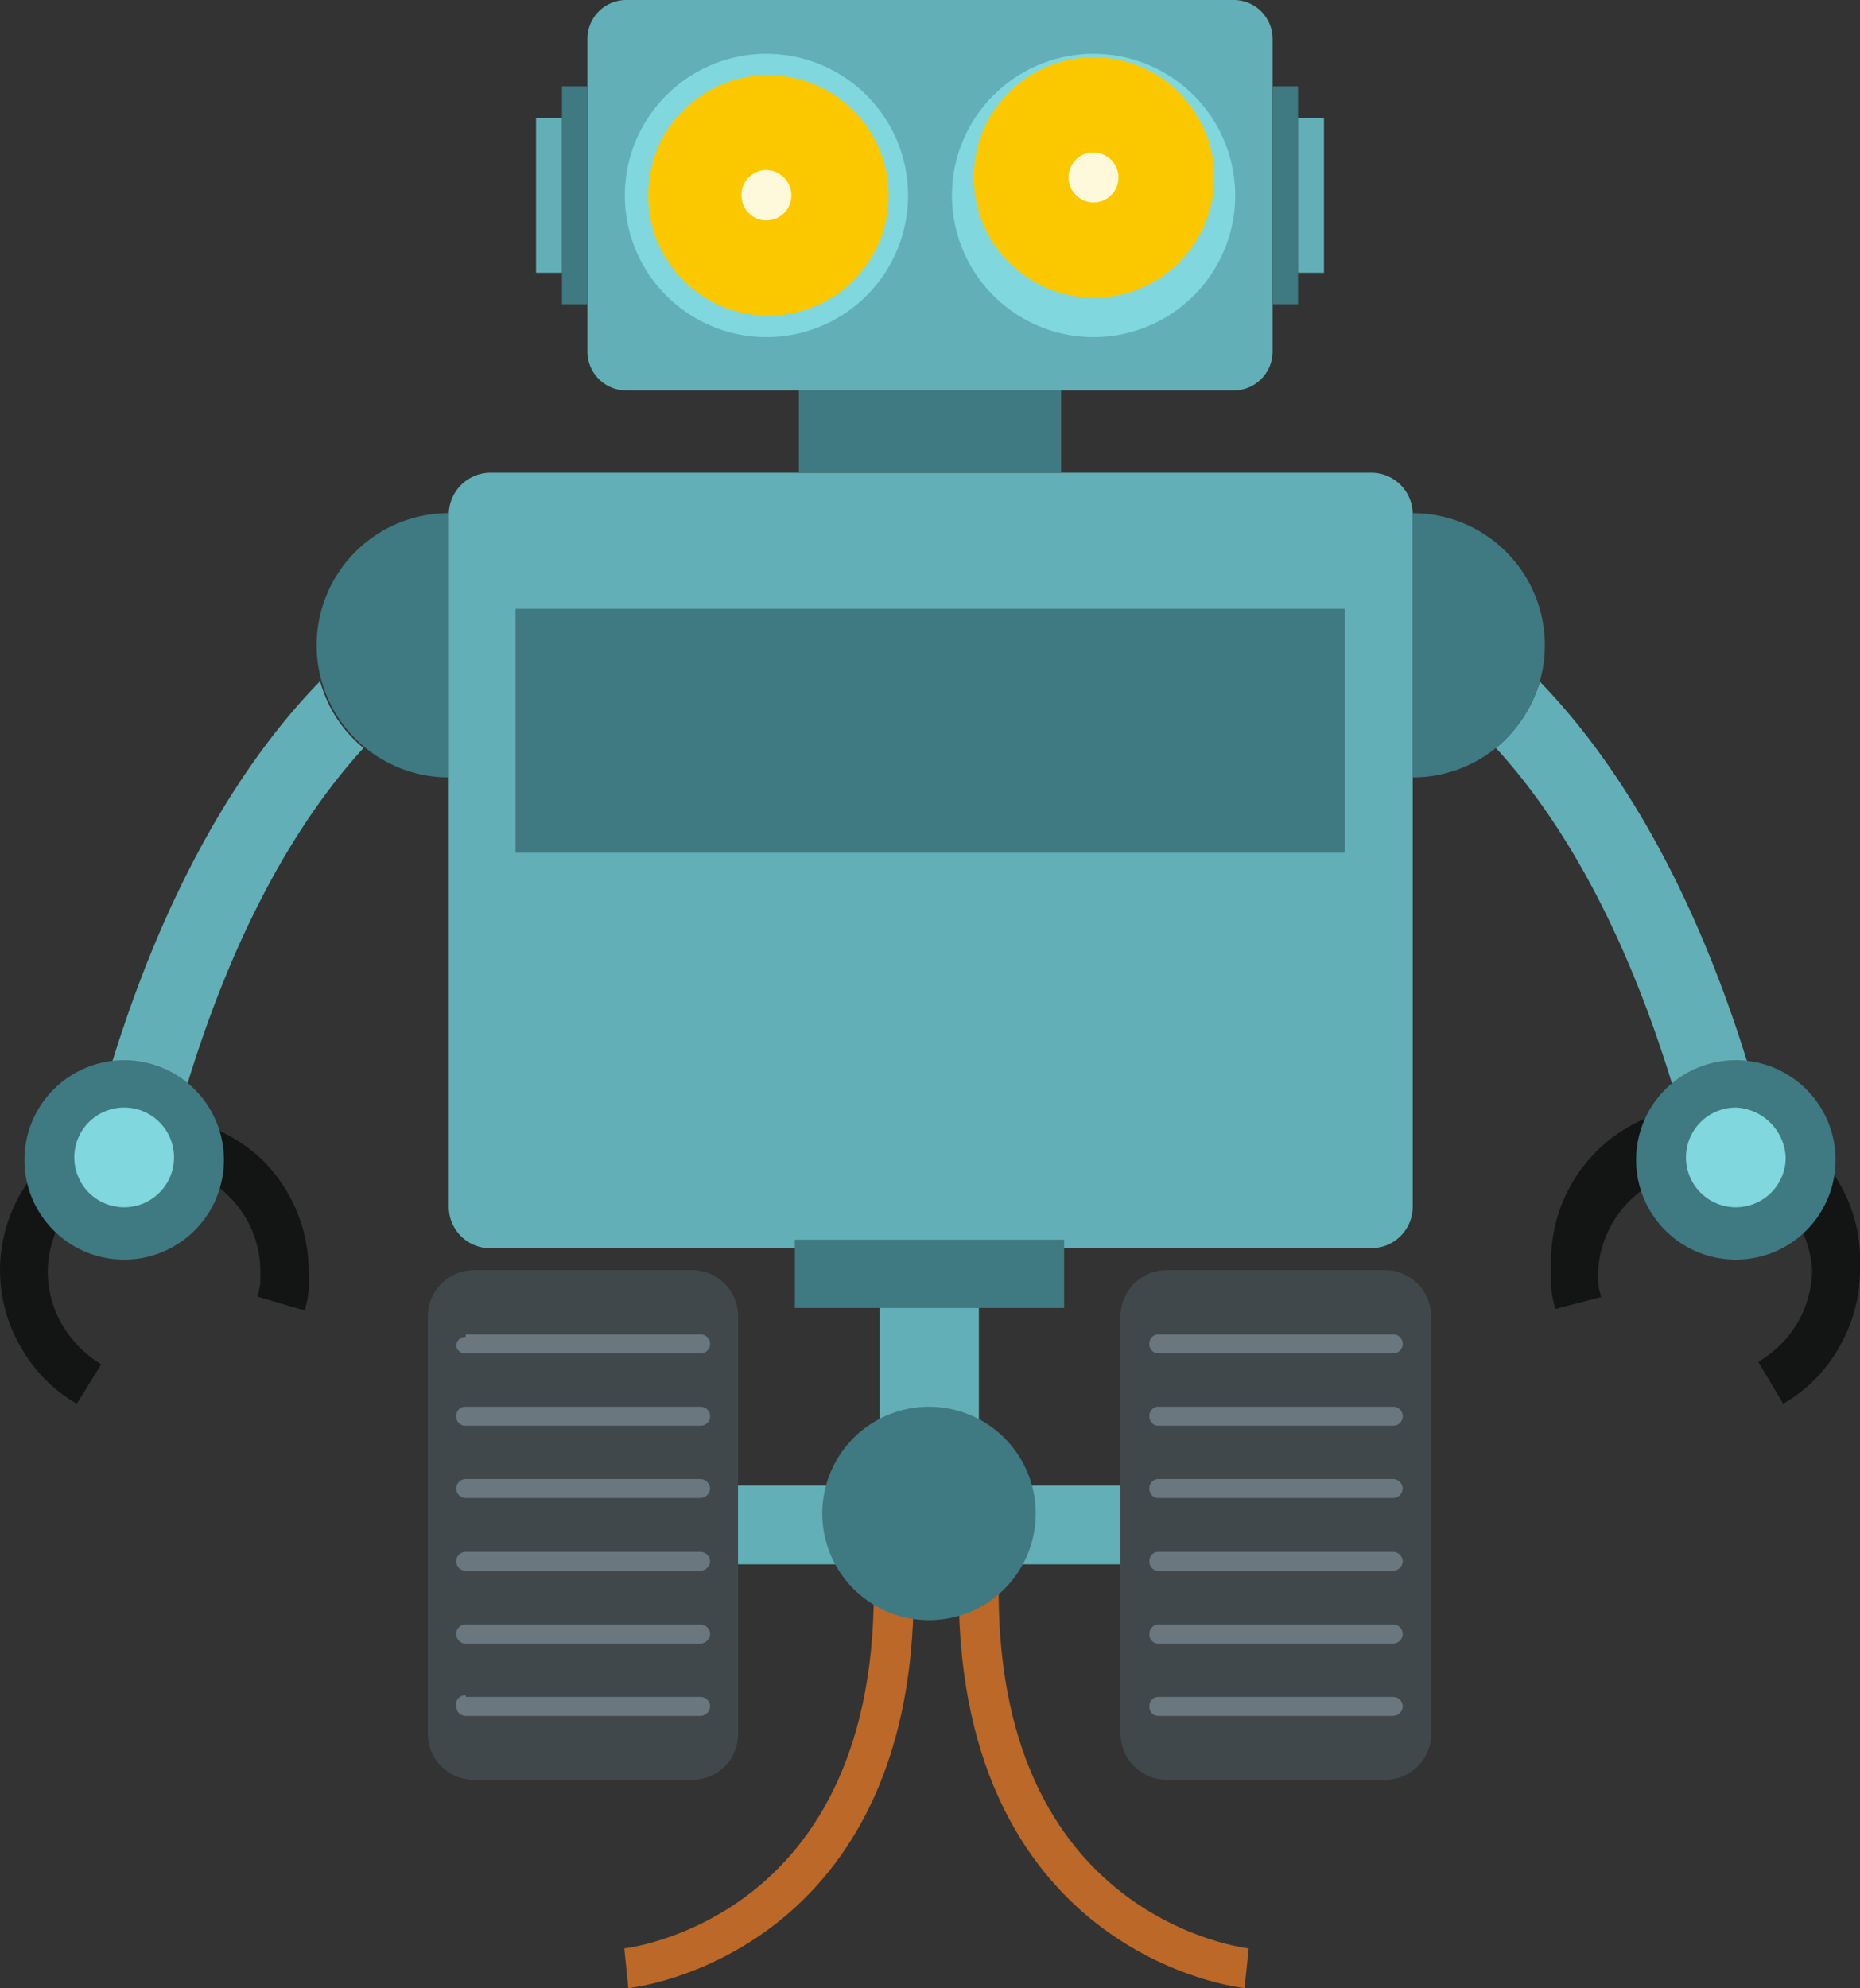 <svg xmlns="http://www.w3.org/2000/svg" viewBox="0 0 37.3 39.87">
    <rect x="0" y="0" width="37.3" height="39.87" fill="#333333" stroke="none"/>
    <defs>
        <style>.cls-1{fill:none;stroke:#bb6828;stroke-miterlimit:10;stroke-width:0.8px;}.cls-2{fill:#131414;}.cls-3,.cls-5{fill:#63afb7;}.cls-4,.cls-6{fill:#3f7982;}.cls-10,.cls-11,.cls-4,.cls-5,.cls-7,.cls-8,.cls-9{fill-rule:evenodd;}.cls-7{fill:#80d7de;}.cls-8{fill:#fbc800;}.cls-9{fill:#fff9dc;}.cls-10{fill:#40484c;}.cls-11{fill:#6b777e;}</style>
    </defs>
    <g id="Layer_2" data-name="Layer 2">
        <g id="Layer_1-2" data-name="Layer 1">
            <path class="cls-1" d="M12.56,39.47s5.54-.57,5.36-7.92"/>
            <path class="cls-1" d="M25,39.47s-5.55-.57-5.37-7.92"/>
            <path class="cls-2" d="M1.54,28.15A3,3,0,0,1,.41,27h0A3.06,3.06,0,0,1,0,25.49a3.09,3.09,0,0,1,3.1-3.1,3.15,3.15,0,0,1,2.19.9,3.14,3.14,0,0,1,.9,2.2,2.77,2.77,0,0,1,0,.39,2.36,2.36,0,0,1-.08.4L5.16,26a1.4,1.4,0,0,0,.06-.28c0-.08,0-.18,0-.27A2.11,2.11,0,0,0,4.6,24a2.09,2.09,0,0,0-3,0,2.09,2.09,0,0,0-.35,2.57h0a2.27,2.27,0,0,0,.78.79Z"/>
            <path class="cls-3" d="M7.29,15c-1.38,1.51-3.1,4.27-4.19,9.27l-1.54-.35C2.78,18.4,4.8,15.32,6.42,13.66A2.61,2.61,0,0,0,7.29,15Z"/>
            <path class="cls-4" d="M9,10.29H9v5.3a2.65,2.65,0,0,1,0-5.3Z"/>
            <path class="cls-5" d="M9.78,9.48H27.5a.83.83,0,0,1,.83.83V24.2a.83.83,0,0,1-.83.83H9.78A.83.83,0,0,1,9,24.2V10.31a.84.84,0,0,1,.82-.83Z"/>
            <rect class="cls-6" x="10.34" y="12.21" width="16.63" height="4.89"/>
            <rect class="cls-6" x="16.02" y="7.83" width="5.26" height="1.65"/>
            <path class="cls-5" d="M12.56,7.83H24.74a.78.78,0,0,0,.78-.78V.79A.78.78,0,0,0,24.74,0H12.56a.78.78,0,0,0-.78.79V7.05a.78.78,0,0,0,.78.78Z"/>
            <path class="cls-7" d="M15.37,1.08a2.84,2.84,0,1,1-2.84,2.84,2.84,2.84,0,0,1,2.84-2.84Zm6.56,0a2.84,2.84,0,1,1-2.84,2.84,2.84,2.84,0,0,1,2.84-2.84Z"/>
            <path class="cls-8" d="M15.37,1.51A2.41,2.41,0,1,1,13,3.92a2.4,2.4,0,0,1,2.4-2.41Z"/>
            <path class="cls-8" d="M21.93,1.15a2.41,2.41,0,1,1-2.4,2.41,2.4,2.4,0,0,1,2.4-2.41Z"/>
            <path class="cls-9" d="M15.36,3.41a.5.5,0,0,0-.49.51.5.5,0,0,0,1,0,.51.51,0,0,0-.51-.51Z"/>
            <path class="cls-9" d="M21.92,3.06a.49.49,0,0,0-.49.5.5.5,0,1,0,.49-.5Z"/>
            <rect class="cls-6" x="11.27" y="1.73" width="0.51" height="4.37"/>
            <rect class="cls-3" x="10.75" y="2.37" width="0.52" height="3.1"/>
            <rect class="cls-6" x="25.52" y="1.73" width="0.51" height="4.37"/>
            <rect class="cls-3" x="26.03" y="2.37" width="0.52" height="3.1"/>
            <path class="cls-4" d="M2.49,21.26a2,2,0,1,1-2,2,2,2,0,0,1,2-2Z"/>
            <path class="cls-7" d="M2.49,22.21a1,1,0,1,1-1,1,1,1,0,0,1,1-1Z"/>
            <path class="cls-2" d="M35.76,28.15A3,3,0,0,0,36.89,27h0a3.06,3.06,0,0,0,.41-1.54,3.1,3.1,0,1,0-6.19,0,2.77,2.77,0,0,0,0,.39,2.36,2.36,0,0,0,.08.4l.92-.24a1.4,1.4,0,0,1-.06-.28c0-.08,0-.18,0-.27a2.15,2.15,0,0,1,4.29,0,2.16,2.16,0,0,1-.29,1.06h0a2.22,2.22,0,0,1-.79.79Z"/>
            <path class="cls-3" d="M30,15c1.38,1.51,3.1,4.27,4.19,9.27l1.54-.35c-1.22-5.51-3.24-8.59-4.85-10.25A2.76,2.76,0,0,1,30,15Z"/>
            <path class="cls-4" d="M28.33,10.29h0v5.3a2.65,2.65,0,1,0,0-5.3Z"/>
            <path class="cls-4" d="M34.81,21.26a2,2,0,1,0,2,2,2,2,0,0,0-2-2Z"/>
            <path class="cls-7" d="M34.81,22.21a1,1,0,1,0,1,1,1.05,1.05,0,0,0-1-1Z"/>
            <rect class="cls-6" x="15.94" y="24.86" width="5.4" height="1.37"/>
            <path class="cls-10" d="M9.5,25.47h4.39a.92.92,0,0,1,.91.93v8.38a.91.91,0,0,1-.91.91H9.5a.92.92,0,0,1-.92-.91V26.4a.93.93,0,0,1,.92-.93Z"/>
            <path class="cls-11" d="M9.34,28.21h4.71a.19.19,0,0,1,.19.19h0a.19.19,0,0,1-.19.19H9.34a.18.18,0,0,1-.19-.19h0a.18.18,0,0,1,.19-.19Zm0,1.45h4.71a.2.2,0,0,1,.19.19h0a.2.2,0,0,1-.19.19H9.34a.19.19,0,0,1-.19-.19h0a.19.19,0,0,1,.19-.19Zm0,1.46h4.71a.2.2,0,0,1,.19.19h0a.2.2,0,0,1-.19.19H9.34a.19.19,0,0,1-.19-.19h0a.19.19,0,0,1,.19-.19Zm0,1.46h4.71a.19.19,0,0,1,.19.19h0a.2.2,0,0,1-.19.19H9.34a.19.19,0,0,1-.19-.19h0a.18.18,0,0,1,.19-.19Zm0,1.45h4.71a.19.19,0,0,1,.19.19h0a.2.2,0,0,1-.19.19H9.34a.19.19,0,0,1-.19-.19h0A.18.18,0,0,1,9.34,34Zm0-7.27h4.71a.19.19,0,0,1,.19.19h0a.19.19,0,0,1-.19.19H9.34A.18.18,0,0,1,9.15,27h0a.18.18,0,0,1,.19-.19Z"/>
            <path class="cls-10" d="M23.4,25.47h4.38a.93.93,0,0,1,.92.93v8.38a.92.92,0,0,1-.92.91H23.4a.93.93,0,0,1-.93-.91V26.4a.93.93,0,0,1,.93-.93Z"/>
            <path class="cls-11" d="M23.24,28.21h4.7a.19.19,0,0,1,.19.19h0a.19.19,0,0,1-.19.19h-4.7a.18.18,0,0,1-.19-.19h0a.18.18,0,0,1,.19-.19Zm0,1.45h4.7a.2.2,0,0,1,.19.19h0a.2.2,0,0,1-.19.19h-4.7a.18.18,0,0,1-.19-.19h0a.18.18,0,0,1,.19-.19Zm0,1.46h4.7a.2.2,0,0,1,.19.19h0a.2.2,0,0,1-.19.19h-4.7a.18.18,0,0,1-.19-.19h0a.18.18,0,0,1,.19-.19Zm0,1.46h4.7a.19.19,0,0,1,.19.19h0a.2.2,0,0,1-.19.19h-4.7a.18.18,0,0,1-.19-.19h0a.18.18,0,0,1,.19-.19Zm0,1.45h4.7a.19.19,0,0,1,.19.19h0a.2.2,0,0,1-.19.19h-4.7a.18.18,0,0,1-.19-.19h0a.18.18,0,0,1,.19-.19Zm0-7.27h4.7a.19.19,0,0,1,.19.19h0a.19.19,0,0,1-.19.19h-4.7a.18.18,0,0,1-.19-.19h0a.18.18,0,0,1,.19-.19Z"/>
            <polygon class="cls-5" points="14.8 29.79 17.64 29.79 17.64 26.23 19.63 26.23 19.63 29.79 22.47 29.79 22.47 31.37 14.8 31.37 14.8 29.79"/>
            <path class="cls-4" d="M18.63,28.21a2.14,2.14,0,1,1-2.14,2.14,2.14,2.14,0,0,1,2.14-2.14Z"/>
        </g>
    </g>
</svg>